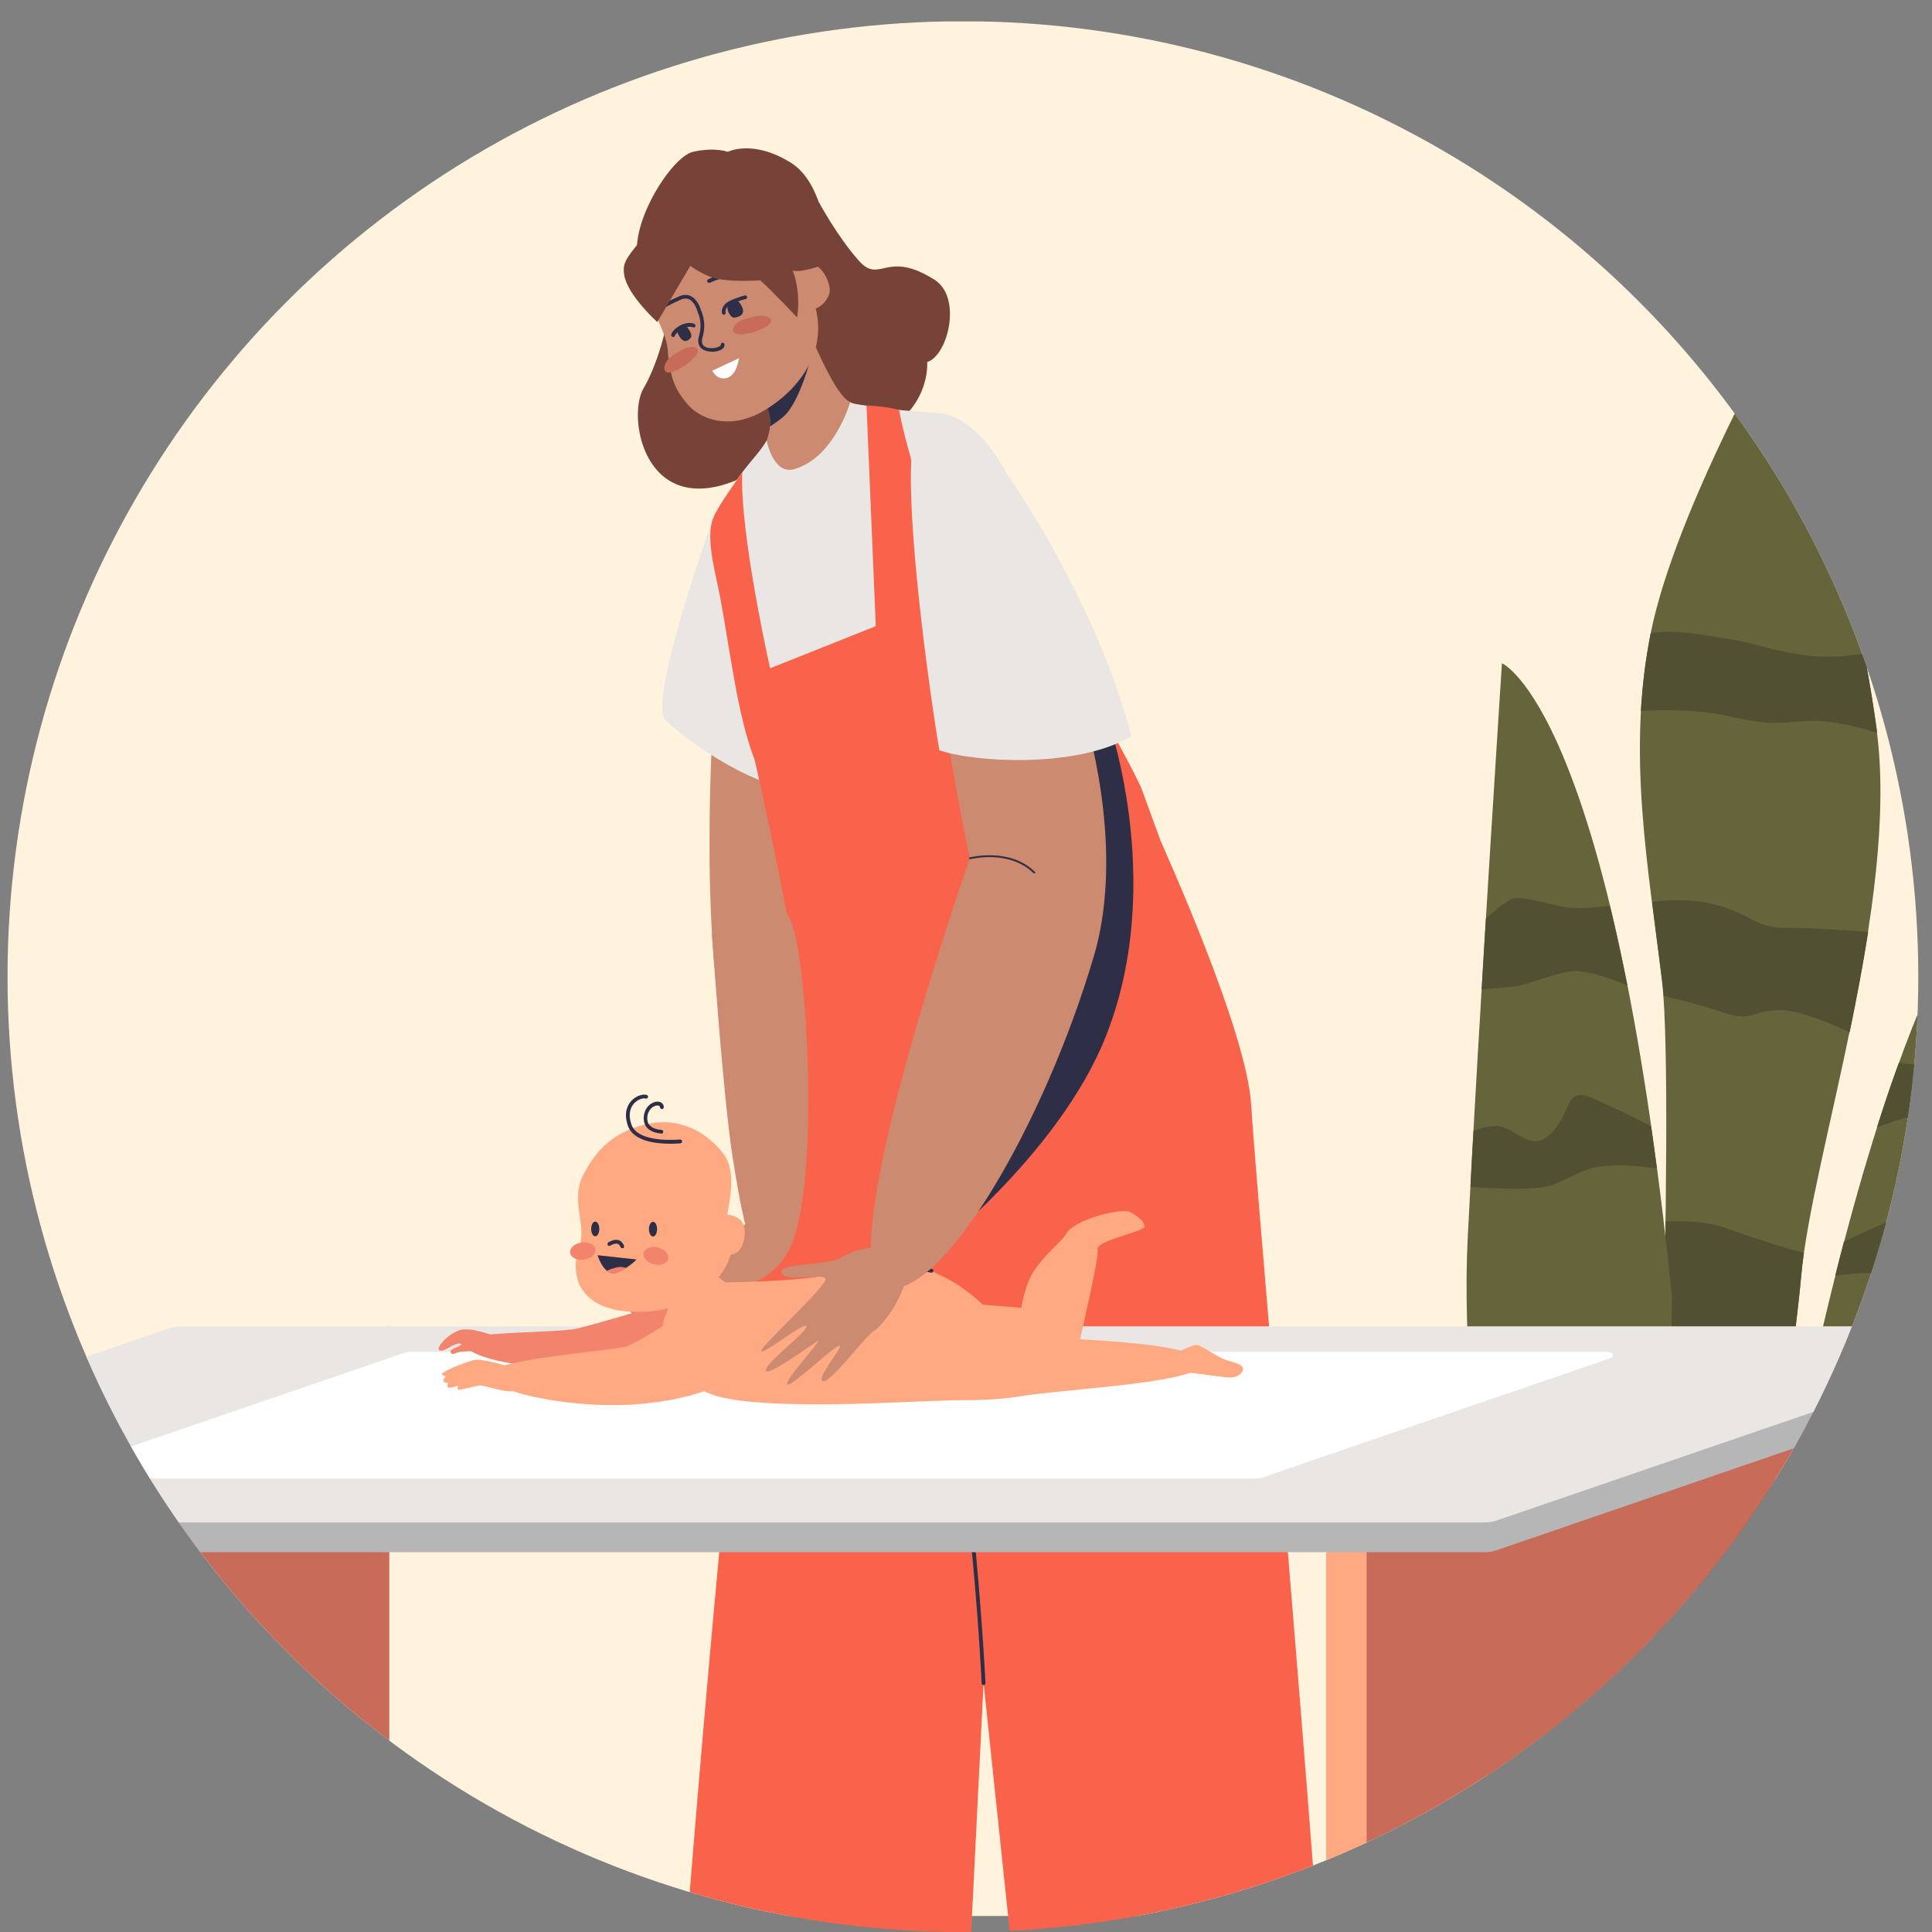 <?xml version="1.0" encoding="UTF-8"?><svg id="Layer_2" xmlns="http://www.w3.org/2000/svg" xmlns:xlink="http://www.w3.org/1999/xlink" viewBox="0 0 100 100"><rect x="0" y="0" width="100" height="100" fill="#808080" stroke="none"/><defs><style>.cls-1{fill:none;}.cls-2{clip-path:url(#clippath);}.cls-3{fill:#fa634b;}.cls-4{fill:#f2836d;}.cls-5{fill:#eae6e4;}.cls-6{fill:#fff;}.cls-7{fill:#fff3dd;}.cls-8{fill:#ffa982;}.cls-9{fill:#b7b6b6;}.cls-10{fill:#66643b;}.cls-11{fill:#cc8b70;}.cls-12{fill:#c96b59;}.cls-13{fill:#9c6f43;}.cls-14{fill:#2e2e47;}.cls-15{fill:#774237;}.cls-16{fill:#515032;}</style><clipPath id="clippath"><circle class="cls-1" cx="49.84" cy="50.55" r="49.45"/></clipPath></defs><g class="cls-2"><g><rect class="cls-7" x="-2.46" y="1.11" width="102.02" height="98.06"/><g><g><path class="cls-10" d="M85.5,89.79s1.23-33.01,.53-38.97c-.71-5.96-1.85-11.85-.57-18.14,1.28-6.29,6.81-16.01,6.81-16.01,0,0,3.66,12.18,4.86,21.07,1.2,8.89-3.35,22.11-3.9,28.3-.55,6.19-3.43,23.75-3.43,23.75h-4.3Z"/><g><path class="cls-16" d="M84.93,36.8c1.15-.06,2.88-.08,4.29,.22,2.33,.49,2.26,.43,4.34,.3,1.13-.07,2.55,.28,3.6,.62,0-.06-.02-.13-.02-.19-.17-1.25-.39-2.56-.64-3.9-.97,.06-1.77,.3-3.5,0-2.2-.36-1.38-.49-5.16-1.03-1.03-.15-1.81-.14-2.4-.05-.27,1.36-.43,2.7-.51,4.03Z"/><path class="cls-16" d="M92.49,48.03c-1.7,0-1.82-.73-3.77-1.22-1.26-.32-2.5-.22-3.21-.12,.17,1.38,.36,2.75,.53,4.13,.03,.21,.05,.46,.07,.74,.81,.18,1.9,.45,2.87,.78,1.82,.61,1.45,0,3.11-.06,.89-.03,2.42,.58,3.65,1.15,.35-1.71,.69-3.46,.96-5.2-1.45-.1-3.27-.21-4.2-.21Z"/><path class="cls-16" d="M92.74,64.69s-2.01-.61-3.52-1.16c-.83-.3-2.07-.34-3.01-.32-.03,2.07-.07,4.25-.11,6.43,1.2-.05,2.99-.13,4.03-.21,.87-.06,1.87,.32,2.63,.71,.21-1.61,.37-3.02,.47-4.1,.03-.37,.08-.77,.14-1.2l-.63-.16Z"/><path class="cls-16" d="M91.78,77.13c-.29-.1-.65-.21-1.05-.33-1.05-.3-2.77-.49-3.33-.72-.28-.12-.9-.16-1.45-.18-.06,2.17-.12,4.23-.18,6.07,.78,.08,1.84,.16,2.95,.13,.97-.03,1.7,.29,2.21,.65,.27-1.75,.57-3.68,.85-5.62Z"/></g></g><g><path class="cls-10" d="M78.84,89.79s-3.43-14.78-2.87-25.75c.55-10.97,1.77-29.71,1.77-29.71,0,0,5.7,2.36,8.8,32.79l-.34,22.68h-7.36Z"/><g><path class="cls-16" d="M79.11,80.08c-1.12,0-1.68,.34-1.96,.69,.15,.99,.31,1.92,.46,2.79,.77-.12,1.87-.28,2.94-.38,1.34-.13,4.15,.19,5.74,.39l.05-3.66c-.93,.05-2.14,.11-3.08,.17-1.81,.12-1.89,0-4.15,0Z"/><path class="cls-16" d="M84.9,69.7c-.44-.05-5.27,.96-7.26,1.26-.66,.1-1.16,.45-1.53,.86,.09,1.21,.2,2.42,.33,3.6l2.23-.93,7.76-.32,.07-4.74c-.66,.15-1.38,.29-1.6,.27Z"/><path class="cls-16" d="M80.47,61.29c1.31-.55,1.54-.91,3.09-.97,.69-.03,1.52,.07,2.2,.16-.1-.75-.2-1.47-.3-2.18-.05-.02-.1-.05-.15-.08-.85-.44-1.25-.65-2.79-1.34-1.54-.69-1.09,.51-2.13,1.67-1.04,1.16-1.69,.06-2.7-.24-.33-.1-.86,.02-1.42,.22-.06,.99-.11,1.96-.16,2.9,1.44,.11,3.55,.2,4.37-.14Z"/><path class="cls-16" d="M81.3,50.28c.7-.12,2.08,.37,2.93,.72-.3-1.5-.6-2.86-.9-4.11-.65,.07-1.58,.14-2.04,.1-.76-.06-2.31-.61-2.93-.49-.3,.06-.9,.55-1.45,1.04-.07,1.2-.15,2.43-.22,3.67,.67-.05,1.43-.12,1.72-.15,.56-.06,1.84-.61,2.89-.79Z"/></g></g><g><path class="cls-10" d="M97.77,89.79s4.21-11.98,4.82-20.87c.61-8.89,1.45-24.08,1.45-24.08,0,0-4.85,1.91-10.31,26.57l-1.92,18.38h5.96Z"/><g><path class="cls-16" d="M98.49,81.92c.91,0,1.33,.28,1.52,.56-.22,.8-.43,1.56-.64,2.26-.61-.1-1.49-.22-2.35-.31-1.08-.1-3.38,.15-4.69,.32l.31-2.97c.75,.04,1.72,.09,2.48,.14,1.46,.1,1.53,0,3.36,0Z"/><path class="cls-16" d="M94.8,73.51c.36-.04,4.18,.78,5.76,1.02,.53,.08,.9,.36,1.15,.7-.19,.98-.4,1.96-.62,2.91l-1.71-.75-6.25-.26,.4-3.84c.52,.12,1.09,.23,1.27,.22Z"/><path class="cls-16" d="M99.2,66.69c-1.01-.44-1.16-.74-2.41-.79-.56-.02-1.24,.05-1.8,.13,.15-.61,.3-1.19,.45-1.76,.04-.02,.09-.04,.13-.06,.73-.35,1.08-.52,2.39-1.09s.83,.41,1.56,1.35c.73,.94,1.36,.05,2.21-.2,.27-.08,.69,.02,1.13,.18-.05,.8-.1,1.59-.15,2.35-1.18,.09-2.89,.17-3.53-.11Z"/><path class="cls-16" d="M99.6,57.77c-.55-.1-1.72,.3-2.45,.58,.38-1.21,.76-2.32,1.13-3.33,.52,.05,1.26,.12,1.65,.08,.62-.05,1.93-.49,2.42-.39,.23,.05,.68,.44,1.08,.84-.06,.97-.12,1.97-.18,2.97-.53-.04-1.15-.1-1.38-.12-.45-.05-1.43-.49-2.27-.64Z"/></g></g><path class="cls-13" d="M77.24,88.61h21.89s2.39,11.44-4.02,17.8h-12.65s-7.07-4.26-5.21-17.8Z"/></g><g><path class="cls-11" d="M36.87,37.98s-.94,16.01,1.95,18.19c2.89,2.18,3.26-6.36,3.31-9.78s-.28-7.09-1.03-7.78c-.75-.69-4.22-.64-4.22-.64Z"/><g><path class="cls-14" d="M42.37,10.82s1.34,3.28,.94,5.05c-.4,1.78-1.57,2.95-2.16,2.87-.59-.08-3.14-8.14,1.22-7.92Z"/><path class="cls-15" d="M42.4,10.49s.92,1.72,2.04,2.99c1.12,1.27,1.4-.6,3.93,1,1.44,.91,.7,3.92-.38,4.26,0,0,.23,2.6-2.85,3.9s-5.72,1.51-5.72,1.51c0,0-2.49,1.78-4.47,.89-1.98-.89-2.26-3.9-1.64-4.94,.62-1.04,1.39-3.34,1.27-4.63s3.62-8.09,7.82-4.98Z"/><path class="cls-11" d="M42.11,25.25c-2.08,.45-2.89,.35-3.61-.22,.38-.71,.9-1.38,1.19-2.24,.27-.83,.23-1.23-.06-1.89-.2-.45-.28-1-.28-1.02-.38-2.27,2.17-3.61,2.17-3.61,0,0,1.62,4.27,2.5,4.54,.76,.24,1.89,3.6-1.89,4.43Z"/><path class="cls-14" d="M39.63,20.9c.19,.43,.27,.76,.23,1.17,.17-.11,.38-.25,.64-.46,.93-.74,1.55-3.4,1.55-3.4l-2.64,2c.05,.2,.12,.46,.22,.69Z"/><path class="cls-11" d="M42.23,15.97s.47-.16,.68-.72c.17-.44-.28-1.38-.73-1.52-.45-.14-.83,.06-.93,.08-.1,.02-.64-1.73-1.64-2.45-1-.71-2.42-1.14-3.95-.24s-1.88,2.15-2.07,3.08c-.18,.93,.46,2.33,.74,3.01,.27,.68,.22,.96,.27,1.37,.13,.95,.31,1.58,1.02,2.38s2.14,1.22,3.66,.44c1.52-.79,3.61-2.75,2.94-5.44Z"/><path class="cls-14" d="M36.83,18.2c-.18,0-.36-.04-.49-.14-.13-.1-.27-.3-.16-.67,.09-.3,.15-.75-.07-1.25h0s-.13-.51-.45-.65c-.14-.06-.29-.05-.47,.04-.46,.2-.96,.47-1.02,.59-.02,.05-.08,.07-.13,.05-.05-.02-.07-.08-.05-.13,.12-.25,.95-.61,1.12-.68,.22-.11,.44-.13,.63-.04,.38,.17,.53,.68,.55,.76,.24,.55,.17,1.05,.07,1.38-.06,.21-.03,.37,.09,.46,.21,.16,.63,.11,.8,0,.05-.03,.06-.05,.06-.06-.01-.05,.02-.1,.07-.12,.05-.01,.1,.02,.12,.07,.01,.06,.01,.17-.14,.27-.12,.08-.33,.13-.53,.13Z"/><path class="cls-14" d="M36.7,14.64s-.07-.02-.09-.05c-.02-.05,0-.11,.04-.13,.72-.36,1.42-.36,1.45-.36,.05,0,.1,.04,.1,.1,0,.05-.04,.1-.1,.1h0s-.69,0-1.36,.34c-.01,0-.03,.01-.04,.01Z"/><path class="cls-6" d="M36.87,19.19s.24,.52,.76,.37c.52-.15,.62-1.02,.62-1.02l-1.39,.65Z"/><path class="cls-14" d="M37.91,15.61c-.18,.09-.29,.26-.25,.41,.03,.14,.17,.45,.37,.42,.82-.12,.23-.82,.17-.85-.07-.04-.16-.04-.29,.02Z"/><path class="cls-14" d="M37.47,16.3s-.09-.03-.1-.08c-.02-.1-.05-.43,.43-.66,.44-.2,.74-.26,.76-.27,.05,0,.1,.02,.11,.08s-.02,.1-.08,.11c0,0-.29,.06-.71,.25-.35,.16-.34,.38-.32,.44,.01,.05-.02,.1-.08,.12h-.02Z"/><path class="cls-14" d="M35.17,16.89c.14-.08,.31-.06,.41,.06,.09,.11,.28,.4,.17,.53-.42,.53-.71-.32-.72-.38,0-.08,.03-.14,.14-.2Z"/><path class="cls-14" d="M34.84,17.44s-.02,0-.03,0c-.05-.02-.08-.07-.07-.12,0-.02,.07-.24,.42-.45,.35-.21,.72-.17,.81-.08,.04,.04,.03,.1,0,.14-.04,.03-.09,.03-.13,0-.05-.02-.3-.05-.57,.11-.28,.17-.34,.34-.34,.34-.01,.04-.05,.07-.09,.07Zm1-.52h0Zm-.01-.01h0Z"/><path class="cls-12" d="M38.34,16.59s1.13-.46,1.5-.12c.37,.34-.88,.84-1.54,.83s-.25-.61,.04-.71Z"/><path class="cls-12" d="M34.61,18.56s.94-.78,1.4-.57-.58,1.07-1.21,1.26c-.63,.19-.42-.5-.18-.68Z"/><path class="cls-15" d="M35.73,13.76s-1.71,2.91-1.71,2.91c0,0-1.54-1.39-1.71-2.43-.08-.49,.01-.74,.55-1.42,.45-.57,1.55-1.89,2.39-2.05,1.84-.37,4.37,1.28,5.21,2.26,1.17,1.36,.8,3.4,.8,3.4,0,0-1.39-1.47-1.91-1.92,0,0-1.23,.09-2.13-.06-.76-.13-1.5-.7-1.5-.7Z"/><path class="cls-15" d="M39.66,13.51s1.03,.58,1.74,.51c.72-.07,1.5-.44,1.5-.44,0,0,.01-3.93-1.97-5.16s-3.26-.56-3.26-.56c0,0-.66-.26-1.81,0-1.14,.27-3.44,3.94-2.78,5.79s2.17-1.87,6.56-.14Z"/></g><path class="cls-5" d="M36.92,26.8s-3.4,9.4-2.48,10.45c.92,1.05,5.4,4.04,6.65,3.29,1.25-.75-4.17-13.74-4.17-13.74Z"/><path class="cls-5" d="M45.92,21.15c1.21,.16,2.68,.19,3.06,.3,3.89,1.11,5.3,9.62,7.65,14.59-1-.06-3.18-.23-4.39-.56-1.48-.41-5.7-10.82-6.32-14.33Z"/><path class="cls-5" d="M37.75,25.42c.42-.68,.8-1.15,1.13-1.55,.32-.38,.59-.7,.8-1.07,0,0,.34,1.8,1.44,1.48,2.08-.61,2.88-3.45,2.88-3.45,.1,.09,1.59,.26,1.91,.33l1.39,13.4-7.19,3.15s-1.15-9.15-2.35-12.3Z"/><path class="cls-3" d="M64.76,57.18c-.23-3.79-4.4-12.98-4.7-13.69-.31-.85-.94-2.58-.94-2.58h0c-.35-.91-1.74-3.26-2.5-4.86-1-.06-3.18-.23-4.39-.56-1.48-.41-5.06-10.75-5.69-14.26-.51-.19-1.38-.21-1.69-.25l.48,11.43-5.47,2.18s-1.59-7.06-1.44-10.15c-.13,.22-1.28,1.76-1.5,2.37-.43,1.02,.13,2.9,.36,4.13,.52,2.81,.9,6.12,1.77,8.36,.05,.12,2.03,9.1,1.9,9.82-3.4,18.49-7.24,75.12-7.24,75.12,0,0,3.49,1.29,7.05,1.28,3.18-.01,6.88-.33,8.3-1.3l1.85-37.1c1.77,16.76,3.75,35.87,3.96,36.44,.38,1.02,3.82,2.1,6.17,2.61,2.35,.51,5.47-.09,8.27-.67,1.47-.3-4.12-61.38-4.55-68.33Z"/><g><path class="cls-11" d="M33.42,66.3s-1.06,1.34-.75,1.65c.31,.31,.63-.32,.63-.32,0,0,.06,.32,.21,.41s.43-.33,.43-.33c0,0,.02,.27,.29,.17s1.21-1.94,1.24-2.21c.03-.27-1.33-.11-2.04,.63Z"/><path class="cls-11" d="M39.36,63.15s-4.52,1.3-5.04,1.64c-.51,.33-2.34,1.64-2.04,2.01s2.28-1.01,2.73-.96c.44,.05,.85,.29,.76,.76-.09,.47-.83,.92-.75,1.42,.08,.5,.51,.48,.78,.05s1.2-1.11,2.35-1.39c1.15-.29,2.02-.87,2.54-1.72,1.15-1.91-.98-1.88-1.32-1.8Z"/></g><path class="cls-14" d="M50.91,87.22c-.05,0-.1-.04-.1-.09,0-.11-.55-11.22-2.1-17.48-.01-.05,.02-.11,.07-.12,.05-.01,.11,.02,.12,.07,1.56,6.28,2.1,17.41,2.11,17.52,0,.05-.04,.1-.09,.1h0Z"/><path class="cls-14" d="M57.26,36.98s3.16,8.57,0,16.61c-2.47,6.29-9.51,11.63-9.51,11.63l6.68-27.03,2.83-1.21Z"/><g><g><g><rect class="cls-8" x="68.64" y="78.8" width="2.09" height="62.26"/><polygon class="cls-12" points="70.73 141.06 96.24 130.91 96.24 68.65 70.73 78.8 70.73 141.06"/></g><polygon class="cls-12" points="-5.37 141.06 20.15 130.91 20.15 68.65 -5.37 78.8 -5.37 141.06"/><path class="cls-9" d="M76.84,80.34H-18.79c-.48,0-.79-1.86-.37-2l27.92-8.05c.19-.07,.4-.1,.62-.1l95.9-1.45c.48,0,.39,1.83-.03,1.97l-27.79,9.53c-.19,.07-.4,.1-.62,.1Z"/><path class="cls-5" d="M76.84,78.8H-18.79c-.48,0-.65-.38-.24-.52l27.79-9.53c.19-.07,.4-.1,.62-.1H105.02c.48,0,.65,.38,.24,.52l-27.79,9.53c-.19,.07-.4,.1-.62,.1Z"/><path class="cls-6" d="M64.95,76.53H3.08c-.31,0-.42-.25-.15-.34l17.98-6.16c.12-.04,.26-.06,.4-.06h61.87c.31,0,.42,.25,.15,.34l-17.98,6.16c-.12,.04-.26,.06-.4,.06Z"/></g><g><path class="cls-4" d="M34.95,67.31s-3.99,1.2-5.06,1.45c-1.07,.25-5.66,.14-5.82,.64-.23,.71,2.1,1.29,4.65,1.4s6.4-1.32,6.68-1.67c.28-.35,.68-1.89-.44-1.83Z"/><path class="cls-8" d="M37.26,66.38s4.56-.03,5.84-.47,2.38-.78,4.18-.44c1.91,.36,2.66,1.99,2.66,1.99l2.92,.23s.19-1.15,.59-1.8c.59-.96,1.49-1.6,1.75-2.05,.44-.75,2.9-1.33,3.29-1.11s.75,.47,.75,.75-2.52,.72-2.43,1.19c.08,.47-.75,3.84-1.13,5.75-.39,1.91-6.31,2.07-7.58,2.1s-8.33,.49-10.96-.25c-3.46-.97-4.2-5.53,.14-5.89Z"/><path class="cls-8" d="M44.51,66.8s.58-1.22,2.99-1.08c2.41,.14,4.92,3.49,4.92,3.49,0,0,9.18,.08,9.79,1.22s-7.08,1.44-9.46,1.85c-2.38,.41-8.07,.22-8.81-1.05-.75-1.27-.2-4.04,.57-4.43Z"/><path class="cls-8" d="M60.93,70.03s.83-.5,1.1-.4c.27,.1,1.07,.65,1.44,.77,.37,.12,.8,.19,.86,.41,.06,.22-.24,.47-.64,.49-.4,.01-1.94-.28-2.52-.27-.58,.01-.73-1.01-.24-1.01Z"/><path class="cls-8" d="M35.76,67.69s-2.72,1.83-3.36,2.01c-.64,.19-6.22,.6-7.12,1.31-.89,.71,3.96,2.06,8.07,1.64s5.56-1.87,5.93-2.89c.37-1.02-1.95-3.55-3.53-2.08Z"/><path class="cls-8" d="M26.25,70.71s-1.3-.41-1.7-.32c-.4,.09-1.81,.63-1.67,.77l.19,.09s-.12,.11-.12,.22,.24,.11,.24,.11c0,0-.09,.2,.02,.24,.11,.04,.51-.1,.51-.1,0,0-.09,.15,.01,.2,.1,.05,.9-.2,1.11-.21,.21-.01,1.39,.39,1.68,.29,.28-.1,.34-.98-.27-1.29Z"/><path class="cls-8" d="M36.72,65.78s.88,.59,.88,.68c0,.84-2.4,2.13-2.82,1.77-.18-.16-.18-.42-.26-.63-.11-.27-.26-.48-.17-.73,.15-.44,2.16-1.25,2.36-1.09Z"/><g><path class="cls-8" d="M37.82,64.94s.49-.01,.66-.65c.36-1.33-.69-1.4-.81-1.41s.6-2.08-.22-3.15c-.82-1.07-2.2-1.98-4.09-1.52-1.89,.46-2.68,1.67-3.17,2.6-.49,.92-.18,1.93-.11,2.74,.07,.81-.19,1.14-.25,1.6-.18,1.22,.41,2.6,2.79,2.74,3.14,.19,4.89-1.71,5.19-2.95Z"/><path class="cls-14" d="M30.93,64.97s.28,.95,.83,.93c.29-.01,.86-.37,1.19-.71l-2.02-.22Z"/><path class="cls-14" d="M32.21,64.61s-.08-.02-.09-.06c-.04-.09-.09-.15-.15-.17-.16-.05-.37,.09-.37,.09-.04,.03-.11,.02-.14-.02-.03-.04-.02-.11,.02-.14,.01,0,.29-.2,.54-.12,.13,.04,.22,.14,.28,.29,.02,.05,0,.11-.06,.13-.01,0-.02,0-.03,0Z"/><path class="cls-4" d="M30.82,64.67c.03,.25-.24,.48-.6,.53s-.68-.12-.71-.36c-.03-.25,.24-.48,.6-.53,.36-.05,.68,.12,.71,.36Z"/><path class="cls-4" d="M34.59,65.16c-.06,.24-.39,.37-.74,.28-.35-.08-.6-.35-.54-.59,.06-.24,.39-.37,.74-.28s.6,.35,.54,.59Z"/><path class="cls-14" d="M34.69,59.2c-.71,0-1.91-.12-2.19-.93-.24-.69,0-1.1,.18-1.29,.25-.27,.58-.36,.79-.31,.05,.01,.08,.07,.07,.12-.01,.05-.07,.08-.12,.07-.15-.04-.41,.05-.6,.25-.24,.26-.29,.65-.14,1.09,.34,1,2.5,.78,2.52,.78,.05,0,.1,.03,.11,.09,0,.05-.03,.1-.09,.11-.03,0-.24,.02-.54,.02Z"/><path class="cls-14" d="M34.24,58.67h0s-.47,0-.74-.29c-.13-.14-.19-.33-.18-.55,.03-.55,.44-.81,.71-.81,.19,0,.32,.11,.33,.28,0,.05-.04,.1-.09,.11-.05,0-.1-.04-.11-.09,0-.07-.05-.1-.14-.1-.19,0-.49,.2-.52,.63,0,.17,.03,.3,.13,.4,.21,.22,.6,.23,.6,.23,.05,0,.1,.04,.1,.1,0,.05-.04,.1-.1,.1Z"/><path class="cls-14" d="M33.59,63.62c0,.21,.09,.38,.21,.38s.21-.17,.21-.38c0-.21-.09-.38-.21-.38-.12,0-.21,.17-.21,.38Z"/><path class="cls-14" d="M30.6,63.61c0,.21,.09,.38,.21,.38,.12,0,.21-.17,.21-.38,0-.21-.09-.38-.21-.38-.12,0-.21,.17-.21,.38Z"/><path class="cls-4" d="M31.51,65.73c.14-.06,.45-.16,.63-.15,.09,0,.2,.03,.28,.05-.24,.16-.49,.27-.66,.28-.13,0-.25-.05-.35-.13,.03-.01,.06-.03,.1-.05Z"/></g><path class="cls-4" d="M25.55,69.14s-1.16-.47-1.76-.29c-.6,.18-1.29,.96-1.03,1.05,.26,.09,.75-.42,1.06-.35,.3,.07-.54,.24-.5,.41,.04,.18,.15,.13,.32,.06,.17-.07,.53-.09,1-.09s.91,.23,1.09,0c.17-.24,.21-.74-.17-.79Z"/><path class="cls-14" d="M45.02,66.05s-.07-.02-.09-.06c-.02-.05,0-.11,.05-.13,.05-.02,1.25-.54,3.25-.18,.05,0,.09,.06,.08,.11,0,.05-.06,.09-.11,.08-1.94-.34-3.12,.16-3.14,.17-.01,0-.03,0-.04,0Z"/></g></g><g><path class="cls-11" d="M49.05,38.27c.58,3.48,1.15,6.15,1.15,6.15,0,0-7.59,21.69-4.29,22.26,2.87,.5,8.13-8.44,10.72-17.23,.87-2.97,.9-7.03-.32-11.82-2.92,1.72-5.66,1.22-7.26,.63Z"/><path class="cls-5" d="M58.56,38.11c-1.88-7.37-7.16-14.9-8.14-15.82-.81-.76-3.1-.69-3.24,1.36-.23,3.28,.76,11.09,1.44,15.18,1.6,.59,7.02,1,9.94-.72Z"/></g><path class="cls-14" d="M53.53,45.21s-.02,0-.03-.01c-1.27-1.25-3.26-.73-3.28-.73-.03,0-.05,0-.06-.03,0-.03,0-.05,.03-.06,.02,0,2.06-.54,3.38,.75,.02,.02,.02,.05,0,.07,0,0-.02,.01-.03,.01Z"/><path class="cls-11" d="M45.32,64.51s-1.15,.17-1.79,.59c-.64,.41-3.32,.27-3.08,.78s2.07,.02,2.28,.29c.21,.28-3.53,3.65-3.32,3.77,.2,.12,2.18-1.51,2.33-1.3,.15,.22-2.3,2.04-2.1,2.32s2.66-1.61,2.72-1.55c.06,.06-1.79,2.08-1.61,2.25,.18,.17,2.54-2.1,2.71-2.01,.17,.09-1.24,1.7-.87,1.84,.37,.14,2.2-2.34,2.66-2.61,.46-.27,1.8-2.1,1.58-3.05-.23-.95-.97-1.65-1.52-1.32Z"/><path class="cls-11" d="M36.85,48.38s.58,8.44,1.07,11.51c.49,3.07,.98,5.91,2.14,5.58,2.45-.7,1.89-13.58,1.11-17.02s-3.98-3.29-4.31-.07Z"/></g></g></g></svg>